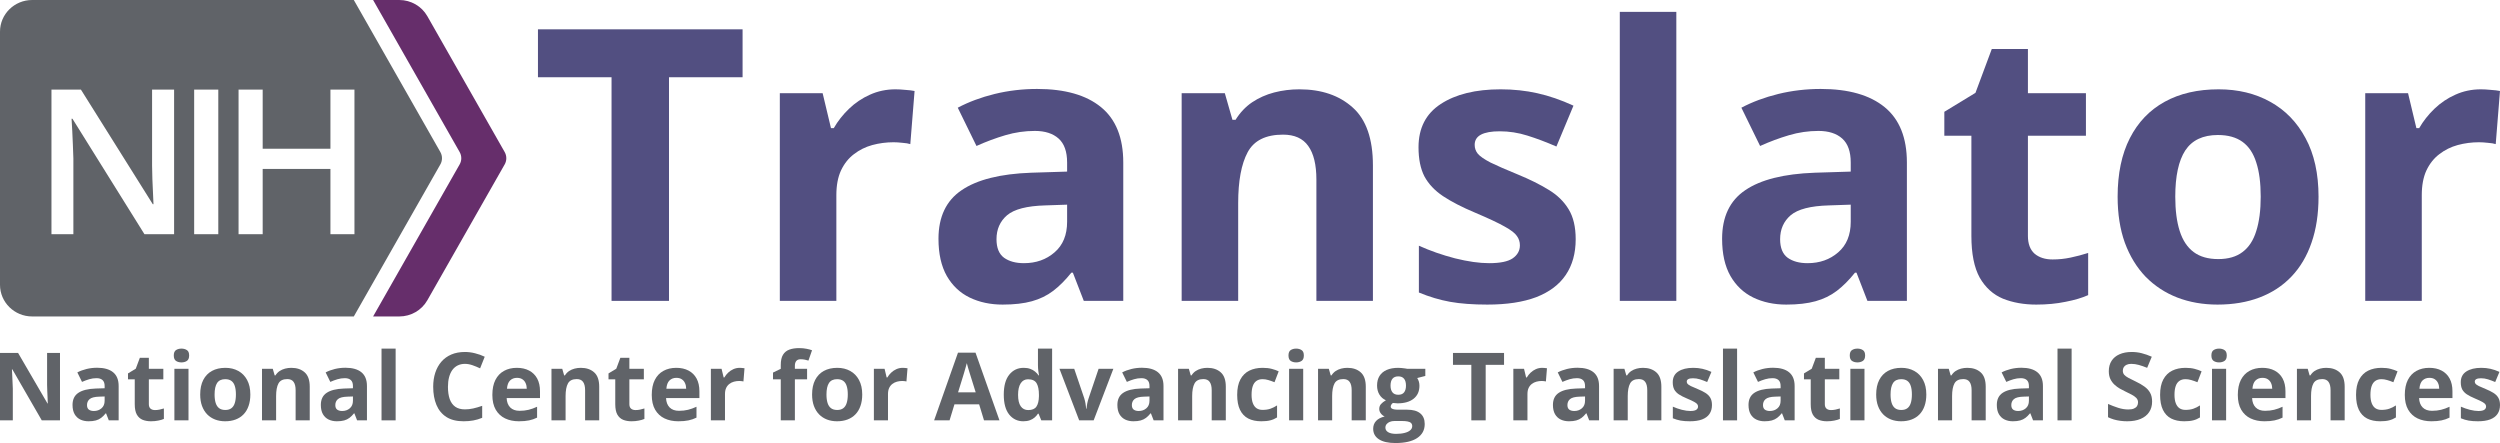 <svg width="316" height="56" viewBox="0 0 316 56" fill="none" xmlns="http://www.w3.org/2000/svg">
<path d="M63.791 19.218L54.016 2.046C53.297 0.782 51.941 0 50.469 0H47.16L58.099 19.218C58.376 19.704 58.376 20.296 58.099 20.782L47.16 40H50.469C51.941 40 53.297 39.218 54.016 37.954L63.791 20.782C64.067 20.296 64.067 19.704 63.791 19.218Z" fill="#662E6B"/>
<path fill-rule="evenodd" clip-rule="evenodd" d="M4.066 0H44.722L55.661 19.218C55.938 19.704 55.938 20.296 55.661 20.782L44.722 40H4.066C1.82 40 0 38.209 0 36V4C0 1.791 1.82 0 4.066 0ZM18.257 29.6H22.006V11.325H19.223V20.938C19.232 21.488 19.244 22.058 19.261 22.65C19.287 23.233 19.312 23.8 19.337 24.35C19.363 24.9 19.384 25.387 19.401 25.812H19.312L10.228 11.325H6.505V29.6H9.275V20.05C9.258 19.45 9.237 18.858 9.211 18.275C9.194 17.692 9.169 17.125 9.135 16.575C9.11 16.025 9.08 15.504 9.046 15.012H9.16L18.257 29.6ZM24.542 11.325V29.6H27.592V11.325H24.542ZM41.767 29.6H44.803V11.325H41.767V18.8H33.203V11.325H30.154V29.6H33.203V21.35H41.767V29.6Z" fill="#606368"/>
<path d="M84.561 38.031H77.299V9.764H67.998V3.707H93.862V9.764H84.561V38.031Z" fill="#524F81"/>
<path d="M113.189 11.29C113.548 11.29 113.962 11.313 114.431 11.36C114.915 11.392 115.305 11.439 115.602 11.501L115.063 18.216C114.829 18.137 114.493 18.083 114.056 18.051C113.634 18.004 113.267 17.981 112.955 17.981C112.033 17.981 111.135 18.098 110.261 18.333C109.402 18.568 108.629 18.951 107.941 19.483C107.254 20 106.708 20.689 106.301 21.549C105.911 22.395 105.716 23.436 105.716 24.672V38.031H98.57V11.783H103.982L105.036 16.197H105.388C105.903 15.305 106.544 14.491 107.309 13.755C108.09 13.004 108.972 12.409 109.956 11.971C110.956 11.517 112.033 11.29 113.189 11.29Z" fill="#524F81"/>
<path d="M131.087 11.243C134.601 11.243 137.296 12.01 139.17 13.544C141.044 15.078 141.981 17.41 141.981 20.54V38.031H136.991L135.609 34.462H135.421C134.672 35.401 133.906 36.168 133.126 36.763C132.345 37.357 131.447 37.796 130.431 38.077C129.416 38.359 128.182 38.5 126.73 38.5C125.184 38.5 123.794 38.203 122.56 37.608C121.342 37.013 120.381 36.105 119.678 34.885C118.976 33.648 118.624 32.083 118.624 30.189C118.624 27.403 119.6 25.353 121.553 24.038C123.505 22.708 126.433 21.972 130.338 21.831L134.883 21.69V20.54C134.883 19.163 134.523 18.153 133.805 17.511C133.087 16.87 132.087 16.549 130.806 16.549C129.541 16.549 128.3 16.729 127.081 17.089C125.863 17.449 124.645 17.903 123.427 18.451L121.061 13.614C122.451 12.879 124.005 12.3 125.723 11.877C127.456 11.454 129.244 11.243 131.087 11.243ZM134.883 25.869L132.118 25.963C129.807 26.026 128.198 26.441 127.292 27.207C126.402 27.974 125.957 28.984 125.957 30.236C125.957 31.332 126.277 32.114 126.917 32.584C127.558 33.038 128.393 33.265 129.424 33.265C130.955 33.265 132.243 32.811 133.29 31.903C134.352 30.995 134.883 29.704 134.883 28.029V25.869Z" fill="#524F81"/>
<path d="M164.237 11.29C167.032 11.29 169.282 12.057 170.984 13.591C172.686 15.109 173.537 17.551 173.537 20.916V38.031H166.392V22.7C166.392 20.822 166.049 19.405 165.361 18.451C164.69 17.496 163.628 17.018 162.175 17.018C159.989 17.018 158.497 17.762 157.701 19.249C156.904 20.736 156.506 22.88 156.506 25.681V38.031H149.361V11.783H154.819L155.78 15.14H156.178C156.74 14.232 157.435 13.497 158.263 12.933C159.106 12.37 160.036 11.955 161.051 11.689C162.082 11.423 163.144 11.29 164.237 11.29Z" fill="#524F81"/>
<path d="M199.167 30.236C199.167 32.02 198.745 33.531 197.902 34.767C197.074 35.988 195.832 36.919 194.177 37.561C192.521 38.187 190.46 38.5 187.992 38.5C186.165 38.5 184.595 38.383 183.283 38.148C181.987 37.913 180.675 37.522 179.347 36.974V31.058C180.769 31.699 182.291 32.232 183.916 32.654C185.556 33.061 186.992 33.265 188.226 33.265C189.616 33.265 190.608 33.061 191.202 32.654C191.811 32.232 192.115 31.684 192.115 31.011C192.115 30.573 191.99 30.181 191.74 29.837C191.506 29.477 190.991 29.078 190.194 28.64C189.398 28.186 188.148 27.599 186.446 26.879C184.806 26.19 183.455 25.494 182.393 24.789C181.346 24.085 180.566 23.256 180.05 22.301C179.55 21.33 179.301 20.102 179.301 18.615C179.301 16.189 180.238 14.366 182.112 13.145C184.002 11.908 186.524 11.29 189.679 11.29C191.303 11.29 192.849 11.454 194.317 11.783C195.801 12.112 197.324 12.636 198.886 13.356L196.73 18.521C195.434 17.957 194.208 17.496 193.052 17.136C191.912 16.776 190.749 16.596 189.562 16.596C188.515 16.596 187.726 16.737 187.195 17.018C186.664 17.3 186.399 17.73 186.399 18.31C186.399 18.732 186.532 19.108 186.797 19.436C187.078 19.765 187.609 20.133 188.39 20.54C189.187 20.931 190.35 21.44 191.881 22.066C193.365 22.676 194.653 23.318 195.746 23.991C196.84 24.648 197.683 25.47 198.277 26.456C198.87 27.427 199.167 28.686 199.167 30.236Z" fill="#524F81"/>
<path d="M211.888 38.031H204.742V1.5H211.888V38.031Z" fill="#524F81"/>
<path d="M230.137 11.243C233.652 11.243 236.346 12.01 238.22 13.544C240.094 15.078 241.031 17.41 241.031 20.54V38.031H236.041L234.659 34.462H234.471C233.722 35.401 232.957 36.168 232.176 36.763C231.395 37.357 230.497 37.796 229.482 38.077C228.466 38.359 227.233 38.5 225.78 38.5C224.234 38.5 222.844 38.203 221.61 37.608C220.392 37.013 219.431 36.105 218.728 34.885C218.026 33.648 217.674 32.083 217.674 30.189C217.674 27.403 218.65 25.353 220.603 24.038C222.555 22.708 225.483 21.972 229.388 21.831L233.933 21.69V20.54C233.933 19.163 233.573 18.153 232.855 17.511C232.137 16.87 231.137 16.549 229.856 16.549C228.591 16.549 227.35 16.729 226.131 17.089C224.913 17.449 223.695 17.903 222.477 18.451L220.111 13.614C221.501 12.879 223.055 12.3 224.773 11.877C226.506 11.454 228.295 11.243 230.137 11.243ZM233.933 25.869L231.168 25.963C228.857 26.026 227.248 26.441 226.342 27.207C225.452 27.974 225.007 28.984 225.007 30.236C225.007 31.332 225.327 32.114 225.967 32.584C226.608 33.038 227.443 33.265 228.474 33.265C230.005 33.265 231.293 32.811 232.34 31.903C233.402 30.995 233.933 29.704 233.933 28.029V25.869Z" fill="#524F81"/>
<path d="M259.445 32.795C260.226 32.795 260.983 32.717 261.717 32.56C262.467 32.404 263.209 32.208 263.943 31.973V37.303C263.178 37.647 262.225 37.929 261.085 38.148C259.96 38.383 258.726 38.5 257.383 38.5C255.821 38.5 254.416 38.25 253.166 37.749C251.933 37.232 250.956 36.348 250.238 35.096C249.535 33.828 249.184 32.067 249.184 29.814V17.159H245.763V14.131L249.699 11.736L251.761 6.195H256.329V11.783H263.662V17.159H256.329V29.814C256.329 30.815 256.61 31.566 257.172 32.067C257.75 32.553 258.508 32.795 259.445 32.795Z" fill="#524F81"/>
<path d="M293.063 24.86C293.063 27.051 292.766 28.992 292.173 30.682C291.595 32.373 290.744 33.805 289.619 34.978C288.51 36.137 287.167 37.013 285.59 37.608C284.028 38.203 282.263 38.5 280.295 38.5C278.452 38.5 276.758 38.203 275.211 37.608C273.681 37.013 272.345 36.137 271.205 34.978C270.081 33.805 269.206 32.373 268.581 30.682C267.972 28.992 267.668 27.051 267.668 24.86C267.668 21.949 268.183 19.483 269.214 17.465C270.245 15.445 271.713 13.912 273.618 12.863C275.524 11.814 277.796 11.29 280.436 11.29C282.888 11.29 285.059 11.814 286.948 12.863C288.854 13.912 290.345 15.445 291.423 17.465C292.516 19.483 293.063 21.949 293.063 24.86ZM274.954 24.86C274.954 26.581 275.141 28.029 275.516 29.203C275.891 30.377 276.476 31.261 277.273 31.856C278.069 32.451 279.108 32.748 280.389 32.748C281.654 32.748 282.677 32.451 283.458 31.856C284.254 31.261 284.832 30.377 285.191 29.203C285.566 28.029 285.754 26.581 285.754 24.86C285.754 23.122 285.566 21.683 285.191 20.54C284.832 19.382 284.254 18.513 283.458 17.934C282.661 17.355 281.623 17.065 280.342 17.065C278.452 17.065 277.078 17.715 276.219 19.014C275.375 20.313 274.954 22.262 274.954 24.86Z" fill="#524F81"/>
<path d="M313.585 11.29C313.944 11.29 314.358 11.313 314.827 11.36C315.311 11.392 315.701 11.439 315.998 11.501L315.459 18.216C315.225 18.137 314.889 18.083 314.452 18.051C314.03 18.004 313.663 17.981 313.351 17.981C312.429 17.981 311.531 18.098 310.657 18.333C309.798 18.568 309.025 18.951 308.337 19.483C307.65 20 307.104 20.689 306.697 21.549C306.307 22.395 306.112 23.436 306.112 24.672V38.031H298.966V11.783H304.378L305.432 16.197H305.784C306.299 15.305 306.94 14.491 307.705 13.755C308.486 13.004 309.368 12.409 310.352 11.971C311.352 11.517 312.429 11.29 313.585 11.29Z" fill="#524F81"/>
<path d="M7.583 53.133H5.28L1.561 46.687H1.508C1.524 46.955 1.538 47.225 1.549 47.497C1.561 47.769 1.573 48.041 1.585 48.313C1.596 48.581 1.608 48.851 1.62 49.123V53.133H0V44.612H2.286L5.999 50.994H6.04C6.032 50.73 6.022 50.467 6.011 50.207C5.999 49.947 5.987 49.686 5.976 49.426C5.968 49.166 5.96 48.905 5.952 48.645V44.612H7.583V53.133Z" fill="#606368"/>
<path d="M12.278 46.483C13.155 46.483 13.828 46.673 14.296 47.054C14.763 47.435 14.997 48.014 14.997 48.791V53.133H13.752L13.407 52.247H13.36C13.173 52.48 12.982 52.67 12.787 52.818C12.592 52.965 12.368 53.074 12.115 53.144C11.861 53.214 11.553 53.249 11.191 53.249C10.805 53.249 10.458 53.175 10.15 53.028C9.846 52.88 9.606 52.655 9.431 52.352C9.256 52.045 9.168 51.656 9.168 51.186C9.168 50.494 9.412 49.985 9.899 49.659C10.386 49.329 11.117 49.146 12.091 49.111L13.226 49.076V48.791C13.226 48.449 13.136 48.198 12.957 48.039C12.777 47.88 12.528 47.8 12.208 47.8C11.893 47.8 11.583 47.845 11.279 47.934C10.975 48.023 10.671 48.136 10.367 48.272L9.776 47.071C10.123 46.889 10.511 46.745 10.94 46.64C11.372 46.535 11.819 46.483 12.278 46.483ZM13.226 50.114L12.536 50.137C11.959 50.153 11.557 50.255 11.331 50.446C11.109 50.636 10.998 50.887 10.998 51.198C10.998 51.47 11.078 51.664 11.238 51.781C11.398 51.893 11.606 51.95 11.863 51.95C12.245 51.95 12.567 51.837 12.828 51.611C13.093 51.386 13.226 51.066 13.226 50.65V50.114Z" fill="#606368"/>
<path d="M19.593 51.833C19.788 51.833 19.977 51.813 20.16 51.775C20.347 51.736 20.532 51.687 20.715 51.629V52.952C20.524 53.037 20.287 53.107 20.002 53.162C19.721 53.22 19.414 53.249 19.078 53.249C18.689 53.249 18.338 53.187 18.026 53.063C17.718 52.934 17.474 52.715 17.295 52.404C17.12 52.089 17.032 51.652 17.032 51.093V47.951H16.178V47.2L17.161 46.605L17.675 45.23H18.815V46.617H20.645V47.951H18.815V51.093C18.815 51.341 18.885 51.528 19.026 51.652C19.17 51.773 19.359 51.833 19.593 51.833Z" fill="#606368"/>
<path d="M23.826 46.617V53.133H22.043V46.617H23.826ZM22.937 44.064C23.202 44.064 23.43 44.126 23.621 44.251C23.812 44.371 23.908 44.598 23.908 44.932C23.908 45.263 23.812 45.492 23.621 45.62C23.43 45.745 23.202 45.807 22.937 45.807C22.668 45.807 22.438 45.745 22.247 45.62C22.06 45.492 21.967 45.263 21.967 44.932C21.967 44.598 22.06 44.371 22.247 44.251C22.438 44.126 22.668 44.064 22.937 44.064Z" fill="#606368"/>
<path d="M31.643 49.863C31.643 50.407 31.569 50.889 31.421 51.308C31.277 51.728 31.064 52.084 30.784 52.375C30.507 52.663 30.172 52.88 29.778 53.028C29.388 53.175 28.948 53.249 28.457 53.249C27.997 53.249 27.574 53.175 27.188 53.028C26.806 52.88 26.473 52.663 26.188 52.375C25.907 52.084 25.689 51.728 25.533 51.308C25.381 50.889 25.305 50.407 25.305 49.863C25.305 49.14 25.434 48.528 25.691 48.027C25.948 47.526 26.315 47.145 26.79 46.885C27.266 46.625 27.833 46.494 28.492 46.494C29.104 46.494 29.646 46.625 30.117 46.885C30.593 47.145 30.965 47.526 31.234 48.027C31.507 48.528 31.643 49.14 31.643 49.863ZM27.124 49.863C27.124 50.29 27.17 50.65 27.264 50.941C27.358 51.233 27.504 51.452 27.703 51.6C27.901 51.747 28.16 51.821 28.48 51.821C28.796 51.821 29.051 51.747 29.246 51.6C29.445 51.452 29.589 51.233 29.679 50.941C29.772 50.65 29.819 50.29 29.819 49.863C29.819 49.432 29.772 49.074 29.679 48.791C29.589 48.503 29.445 48.288 29.246 48.144C29.047 48 28.788 47.928 28.468 47.928C27.997 47.928 27.654 48.089 27.439 48.412C27.229 48.734 27.124 49.218 27.124 49.863Z" fill="#606368"/>
<path d="M36.829 46.494C37.527 46.494 38.089 46.685 38.513 47.066C38.938 47.442 39.151 48.049 39.151 48.884V53.133H37.367V49.327C37.367 48.861 37.282 48.509 37.11 48.272C36.943 48.035 36.677 47.916 36.315 47.916C35.769 47.916 35.397 48.101 35.198 48.47C34.999 48.839 34.9 49.371 34.9 50.067V53.133H33.117V46.617H34.479L34.719 47.45H34.818C34.958 47.225 35.132 47.042 35.339 46.902C35.549 46.763 35.781 46.66 36.034 46.593C36.291 46.527 36.557 46.494 36.829 46.494Z" fill="#606368"/>
<path d="M43.664 46.483C44.541 46.483 45.214 46.673 45.682 47.054C46.149 47.435 46.383 48.014 46.383 48.791V53.133H45.138L44.793 52.247H44.746C44.559 52.48 44.368 52.67 44.173 52.818C43.978 52.965 43.754 53.074 43.501 53.144C43.247 53.214 42.939 53.249 42.577 53.249C42.191 53.249 41.844 53.175 41.536 53.028C41.232 52.88 40.992 52.655 40.817 52.352C40.642 52.045 40.554 51.656 40.554 51.186C40.554 50.494 40.797 49.985 41.285 49.659C41.772 49.329 42.503 49.146 43.477 49.111L44.612 49.076V48.791C44.612 48.449 44.522 48.198 44.343 48.039C44.163 47.88 43.914 47.8 43.594 47.8C43.279 47.8 42.969 47.845 42.665 47.934C42.361 48.023 42.056 48.136 41.752 48.272L41.162 47.071C41.509 46.889 41.897 46.745 42.325 46.64C42.758 46.535 43.205 46.483 43.664 46.483ZM44.612 50.114L43.922 50.137C43.345 50.153 42.943 50.255 42.717 50.446C42.495 50.636 42.384 50.887 42.384 51.198C42.384 51.47 42.464 51.664 42.624 51.781C42.783 51.893 42.992 51.95 43.249 51.95C43.631 51.95 43.953 51.837 44.214 51.611C44.479 51.386 44.612 51.066 44.612 50.65V50.114Z" fill="#606368"/>
<path d="M50.008 53.133H48.225V44.064H50.008V53.133Z" fill="#606368"/>
<path d="M58.767 45.993C58.42 45.993 58.112 46.061 57.843 46.197C57.578 46.329 57.354 46.522 57.171 46.774C56.991 47.027 56.855 47.332 56.761 47.689C56.668 48.047 56.621 48.449 56.621 48.896C56.621 49.498 56.695 50.013 56.843 50.44C56.995 50.864 57.229 51.188 57.545 51.413C57.861 51.635 58.268 51.745 58.767 51.745C59.114 51.745 59.461 51.707 59.808 51.629C60.158 51.551 60.538 51.441 60.948 51.297V52.812C60.57 52.968 60.197 53.078 59.831 53.144C59.465 53.214 59.053 53.249 58.597 53.249C57.716 53.249 56.991 53.069 56.422 52.707C55.857 52.342 55.438 51.833 55.165 51.18C54.892 50.524 54.756 49.758 54.756 48.884C54.756 48.239 54.844 47.648 55.019 47.112C55.194 46.576 55.452 46.112 55.791 45.719C56.13 45.327 56.549 45.024 57.048 44.81C57.547 44.596 58.12 44.49 58.767 44.49C59.192 44.49 59.617 44.544 60.041 44.653C60.47 44.758 60.88 44.903 61.269 45.09L60.685 46.559C60.365 46.407 60.044 46.275 59.72 46.162C59.396 46.05 59.079 45.993 58.767 45.993Z" fill="#606368"/>
<path d="M65.327 46.494C65.931 46.494 66.452 46.611 66.888 46.844C67.325 47.073 67.662 47.407 67.9 47.846C68.138 48.286 68.256 48.822 68.256 49.455V50.318H64.041C64.06 50.819 64.21 51.213 64.491 51.501C64.775 51.784 65.169 51.926 65.672 51.926C66.089 51.926 66.471 51.883 66.818 51.798C67.165 51.712 67.522 51.584 67.888 51.413V52.789C67.564 52.948 67.225 53.065 66.871 53.138C66.52 53.212 66.093 53.249 65.59 53.249C64.935 53.249 64.355 53.129 63.848 52.888C63.345 52.647 62.949 52.28 62.661 51.786C62.376 51.293 62.234 50.671 62.234 49.921C62.234 49.16 62.363 48.526 62.62 48.021C62.881 47.512 63.244 47.132 63.708 46.879C64.171 46.623 64.711 46.494 65.327 46.494ZM65.339 47.759C64.992 47.759 64.703 47.87 64.473 48.091C64.247 48.313 64.117 48.66 64.082 49.135H66.584C66.58 48.87 66.531 48.635 66.438 48.429C66.348 48.223 66.212 48.06 66.029 47.94C65.849 47.819 65.619 47.759 65.339 47.759Z" fill="#606368"/>
<path d="M73.419 46.494C74.117 46.494 74.678 46.685 75.103 47.066C75.528 47.442 75.74 48.049 75.74 48.884V53.133H73.957V49.327C73.957 48.861 73.871 48.509 73.7 48.272C73.532 48.035 73.267 47.916 72.905 47.916C72.359 47.916 71.987 48.101 71.788 48.47C71.589 48.839 71.49 49.371 71.49 50.067V53.133H69.706V46.617H71.069L71.308 47.45H71.408C71.548 47.225 71.722 47.042 71.928 46.902C72.139 46.763 72.371 46.66 72.624 46.593C72.881 46.527 73.146 46.494 73.419 46.494Z" fill="#606368"/>
<path d="M80.33 51.833C80.525 51.833 80.714 51.813 80.897 51.775C81.084 51.736 81.27 51.687 81.453 51.629V52.952C81.262 53.037 81.024 53.107 80.739 53.162C80.459 53.22 80.151 53.249 79.816 53.249C79.426 53.249 79.075 53.187 78.763 53.063C78.455 52.934 78.212 52.715 78.032 52.404C77.857 52.089 77.769 51.652 77.769 51.093V47.951H76.916V47.2L77.898 46.605L78.412 45.23H79.552V46.617H81.383V47.951H79.552V51.093C79.552 51.341 79.623 51.528 79.763 51.652C79.907 51.773 80.096 51.833 80.33 51.833Z" fill="#606368"/>
<path d="M85.475 46.494C86.08 46.494 86.6 46.611 87.037 46.844C87.473 47.073 87.81 47.407 88.048 47.846C88.286 48.286 88.405 48.822 88.405 49.455V50.318H84.189C84.209 50.819 84.359 51.213 84.639 51.501C84.924 51.784 85.317 51.926 85.82 51.926C86.237 51.926 86.619 51.883 86.966 51.798C87.313 51.712 87.67 51.584 88.036 51.413V52.789C87.713 52.948 87.374 53.065 87.019 53.138C86.668 53.212 86.241 53.249 85.739 53.249C85.084 53.249 84.503 53.129 83.996 52.888C83.493 52.647 83.098 52.28 82.809 51.786C82.525 51.293 82.382 50.671 82.382 49.921C82.382 49.16 82.511 48.526 82.768 48.021C83.029 47.512 83.392 47.132 83.856 46.879C84.32 46.623 84.859 46.494 85.475 46.494ZM85.487 47.759C85.14 47.759 84.852 47.87 84.622 48.091C84.396 48.313 84.265 48.66 84.23 49.135H86.733C86.729 48.87 86.68 48.635 86.586 48.429C86.497 48.223 86.36 48.06 86.177 47.94C85.998 47.819 85.768 47.759 85.487 47.759Z" fill="#606368"/>
<path d="M93.503 46.494C93.593 46.494 93.696 46.5 93.813 46.512C93.934 46.52 94.031 46.531 94.105 46.547L93.971 48.214C93.912 48.194 93.829 48.181 93.719 48.173C93.614 48.161 93.523 48.155 93.445 48.155C93.215 48.155 92.991 48.185 92.772 48.243C92.558 48.301 92.365 48.396 92.194 48.528C92.022 48.657 91.885 48.828 91.784 49.041C91.687 49.251 91.638 49.51 91.638 49.816V53.133H89.855V46.617H91.205L91.469 47.712H91.556C91.685 47.491 91.845 47.289 92.036 47.106C92.231 46.92 92.451 46.772 92.696 46.663C92.946 46.551 93.215 46.494 93.503 46.494Z" fill="#606368"/>
<path d="M102.016 47.951H100.473V53.133H98.689V47.951H97.707V47.095L98.689 46.617V46.139C98.689 45.583 98.783 45.152 98.97 44.845C99.161 44.534 99.428 44.317 99.771 44.192C100.118 44.064 100.527 44 100.999 44C101.346 44 101.661 44.029 101.946 44.087C102.231 44.142 102.463 44.204 102.642 44.274L102.186 45.579C102.049 45.537 101.901 45.498 101.741 45.463C101.582 45.428 101.398 45.41 101.192 45.41C100.942 45.41 100.759 45.486 100.642 45.638C100.529 45.785 100.473 45.976 100.473 46.209V46.617H102.016V47.951Z" fill="#606368"/>
<path d="M108.986 49.863C108.986 50.407 108.912 50.889 108.763 51.308C108.619 51.728 108.407 52.084 108.126 52.375C107.849 52.663 107.514 52.88 107.121 53.028C106.731 53.175 106.29 53.249 105.799 53.249C105.339 53.249 104.916 53.175 104.53 53.028C104.148 52.88 103.815 52.663 103.531 52.375C103.25 52.084 103.032 51.728 102.876 51.308C102.724 50.889 102.648 50.407 102.648 49.863C102.648 49.14 102.776 48.528 103.034 48.027C103.291 47.526 103.657 47.145 104.133 46.885C104.608 46.625 105.175 46.494 105.834 46.494C106.446 46.494 106.988 46.625 107.46 46.885C107.935 47.145 108.307 47.526 108.576 48.027C108.849 48.528 108.986 49.14 108.986 49.863ZM104.466 49.863C104.466 50.29 104.513 50.65 104.606 50.941C104.7 51.233 104.846 51.452 105.045 51.6C105.244 51.747 105.503 51.821 105.823 51.821C106.138 51.821 106.394 51.747 106.588 51.6C106.787 51.452 106.931 51.233 107.021 50.941C107.115 50.65 107.161 50.29 107.161 49.863C107.161 49.432 107.115 49.074 107.021 48.791C106.931 48.503 106.787 48.288 106.588 48.144C106.39 48 106.13 47.928 105.811 47.928C105.339 47.928 104.996 48.089 104.782 48.412C104.571 48.734 104.466 49.218 104.466 49.863Z" fill="#606368"/>
<path d="M114.108 46.494C114.197 46.494 114.3 46.5 114.417 46.512C114.538 46.52 114.636 46.531 114.71 46.547L114.575 48.214C114.517 48.194 114.433 48.181 114.324 48.173C114.219 48.161 114.127 48.155 114.049 48.155C113.819 48.155 113.595 48.185 113.377 48.243C113.162 48.301 112.969 48.396 112.798 48.528C112.626 48.657 112.49 48.828 112.389 49.041C112.291 49.251 112.242 49.51 112.242 49.816V53.133H110.459V46.617H111.81L112.073 47.712H112.161C112.289 47.491 112.449 47.289 112.64 47.106C112.835 46.92 113.055 46.772 113.301 46.663C113.55 46.551 113.819 46.494 114.108 46.494Z" fill="#606368"/>
<path d="M124.38 53.133L123.761 51.104H120.644L120.025 53.133H118.072L121.089 44.577H123.305L126.333 53.133H124.38ZM123.328 49.589L122.708 47.608C122.669 47.475 122.617 47.306 122.55 47.1C122.488 46.891 122.424 46.679 122.357 46.465C122.295 46.248 122.244 46.059 122.205 45.9C122.166 46.059 122.112 46.257 122.042 46.494C121.975 46.727 121.911 46.949 121.849 47.159C121.786 47.369 121.742 47.518 121.714 47.608L121.1 49.589H123.328Z" fill="#606368"/>
<path d="M129.344 53.249C128.616 53.249 128.021 52.965 127.561 52.398C127.105 51.827 126.877 50.99 126.877 49.886C126.877 48.771 127.109 47.928 127.573 47.357C128.037 46.782 128.643 46.494 129.391 46.494C129.703 46.494 129.978 46.537 130.216 46.623C130.453 46.708 130.658 46.823 130.83 46.967C131.005 47.11 131.153 47.272 131.274 47.45H131.332C131.309 47.326 131.28 47.143 131.245 46.902C131.214 46.658 131.198 46.407 131.198 46.151V44.064H132.987V53.133H131.619L131.274 52.288H131.198C131.085 52.466 130.943 52.629 130.771 52.777C130.604 52.921 130.403 53.035 130.169 53.121C129.935 53.206 129.66 53.249 129.344 53.249ZM129.97 51.833C130.457 51.833 130.8 51.689 130.999 51.402C131.202 51.11 131.309 50.673 131.321 50.09V49.898C131.321 49.265 131.223 48.781 131.028 48.447C130.833 48.109 130.471 47.94 129.941 47.94C129.547 47.94 129.239 48.109 129.017 48.447C128.795 48.785 128.684 49.273 128.684 49.91C128.684 50.547 128.795 51.027 129.017 51.349C129.243 51.672 129.561 51.833 129.97 51.833Z" fill="#606368"/>
<path d="M136.408 53.133L133.917 46.617H135.782L137.045 50.329C137.115 50.547 137.17 50.776 137.209 51.017C137.251 51.258 137.281 51.474 137.296 51.664H137.343C137.355 51.458 137.382 51.239 137.425 51.005C137.472 50.772 137.532 50.547 137.606 50.329L138.863 46.617H140.728L138.238 53.133H136.408Z" fill="#606368"/>
<path d="M144.348 46.483C145.225 46.483 145.897 46.673 146.365 47.054C146.832 47.435 147.066 48.014 147.066 48.791V53.133H145.821L145.476 52.247H145.429C145.242 52.48 145.051 52.67 144.856 52.818C144.661 52.965 144.437 53.074 144.184 53.144C143.93 53.214 143.623 53.249 143.26 53.249C142.874 53.249 142.527 53.175 142.219 53.028C141.915 52.88 141.676 52.655 141.5 52.352C141.325 52.045 141.237 51.656 141.237 51.186C141.237 50.494 141.481 49.985 141.968 49.659C142.455 49.329 143.186 49.146 144.16 49.111L145.295 49.076V48.791C145.295 48.449 145.205 48.198 145.026 48.039C144.846 47.88 144.597 47.8 144.277 47.8C143.962 47.8 143.652 47.845 143.348 47.934C143.044 48.023 142.74 48.136 142.436 48.272L141.845 47.071C142.192 46.889 142.58 46.745 143.009 46.64C143.441 46.535 143.888 46.483 144.348 46.483ZM145.295 50.114L144.605 50.137C144.028 50.153 143.626 50.255 143.4 50.446C143.178 50.636 143.067 50.887 143.067 51.198C143.067 51.47 143.147 51.664 143.307 51.781C143.467 51.893 143.675 51.95 143.932 51.95C144.314 51.95 144.636 51.837 144.897 51.611C145.162 51.386 145.295 51.066 145.295 50.65V50.114Z" fill="#606368"/>
<path d="M152.621 46.494C153.319 46.494 153.88 46.685 154.305 47.066C154.73 47.442 154.942 48.049 154.942 48.884V53.133H153.159V49.327C153.159 48.861 153.073 48.509 152.902 48.272C152.734 48.035 152.469 47.916 152.106 47.916C151.561 47.916 151.188 48.101 150.99 48.47C150.791 48.839 150.691 49.371 150.691 50.067V53.133H148.908V46.617H150.27L150.51 47.45H150.61C150.75 47.225 150.923 47.042 151.13 46.902C151.34 46.763 151.572 46.66 151.826 46.593C152.083 46.527 152.348 46.494 152.621 46.494Z" fill="#606368"/>
<path d="M159.432 53.249C158.785 53.249 158.234 53.133 157.778 52.9C157.322 52.663 156.975 52.297 156.737 51.804C156.499 51.31 156.38 50.679 156.38 49.91C156.38 49.113 156.515 48.464 156.784 47.963C157.057 47.458 157.433 47.087 157.912 46.85C158.396 46.613 158.955 46.494 159.59 46.494C160.043 46.494 160.432 46.539 160.76 46.629C161.091 46.714 161.38 46.817 161.625 46.937L161.099 48.313C160.818 48.2 160.557 48.109 160.315 48.039C160.074 47.965 159.832 47.928 159.59 47.928C159.279 47.928 159.019 48.002 158.813 48.15C158.606 48.293 158.452 48.511 158.351 48.802C158.249 49.094 158.199 49.459 158.199 49.898C158.199 50.329 158.253 50.687 158.363 50.97C158.472 51.254 158.63 51.466 158.836 51.606C159.043 51.742 159.294 51.81 159.59 51.81C159.961 51.81 160.29 51.761 160.578 51.664C160.867 51.563 161.148 51.423 161.42 51.244V52.765C161.148 52.936 160.861 53.059 160.561 53.133C160.265 53.21 159.889 53.249 159.432 53.249Z" fill="#606368"/>
<path d="M164.724 46.617V53.133H162.941V46.617H164.724ZM163.835 44.064C164.1 44.064 164.328 44.126 164.519 44.251C164.71 44.371 164.806 44.598 164.806 44.932C164.806 45.263 164.71 45.492 164.519 45.62C164.328 45.745 164.1 45.807 163.835 45.807C163.566 45.807 163.336 45.745 163.145 45.62C162.958 45.492 162.865 45.263 162.865 44.932C162.865 44.598 162.958 44.371 163.145 44.251C163.336 44.126 163.566 44.064 163.835 44.064Z" fill="#606368"/>
<path d="M170.314 46.494C171.011 46.494 171.573 46.685 171.997 47.066C172.422 47.442 172.635 48.049 172.635 48.884V53.133H170.851V49.327C170.851 48.861 170.766 48.509 170.594 48.272C170.427 48.035 170.161 47.916 169.799 47.916C169.253 47.916 168.881 48.101 168.682 48.47C168.483 48.839 168.384 49.371 168.384 50.067V53.133H166.601V46.617H167.963L168.203 47.45H168.302C168.443 47.225 168.616 47.042 168.823 46.902C169.033 46.763 169.265 46.66 169.518 46.593C169.776 46.527 170.041 46.494 170.314 46.494Z" fill="#606368"/>
<path d="M176.383 56C175.47 56 174.773 55.841 174.289 55.522C173.81 55.207 173.57 54.764 173.57 54.193C173.57 53.801 173.693 53.473 173.939 53.208C174.184 52.944 174.545 52.756 175.02 52.643C174.837 52.565 174.677 52.439 174.541 52.264C174.404 52.086 174.336 51.897 174.336 51.699C174.336 51.45 174.408 51.244 174.552 51.081C174.697 50.914 174.905 50.751 175.178 50.592C174.835 50.444 174.562 50.207 174.36 49.88C174.161 49.554 174.061 49.169 174.061 48.727C174.061 48.252 174.165 47.85 174.371 47.52C174.582 47.186 174.886 46.931 175.283 46.757C175.685 46.582 176.172 46.494 176.745 46.494C176.866 46.494 177.006 46.502 177.166 46.518C177.326 46.533 177.472 46.551 177.605 46.57C177.741 46.59 177.833 46.605 177.879 46.617H180.16V47.52L179.136 47.782C179.23 47.926 179.3 48.08 179.347 48.243C179.394 48.406 179.417 48.579 179.417 48.761C179.417 49.461 179.172 50.007 178.68 50.399C178.193 50.788 177.515 50.982 176.646 50.982C176.439 50.97 176.244 50.955 176.061 50.935C175.971 51.005 175.903 51.079 175.856 51.157C175.81 51.235 175.786 51.316 175.786 51.402C175.786 51.487 175.821 51.559 175.891 51.617C175.965 51.672 176.075 51.714 176.219 51.745C176.367 51.773 176.55 51.786 176.768 51.786H177.879C178.597 51.786 179.142 51.94 179.516 52.247C179.895 52.554 180.084 53.004 180.084 53.599C180.084 54.36 179.764 54.951 179.125 55.371C178.489 55.79 177.575 56 176.383 56ZM176.459 54.84C176.883 54.84 177.248 54.799 177.552 54.718C177.86 54.64 178.096 54.527 178.259 54.38C178.423 54.236 178.505 54.063 178.505 53.861C178.505 53.698 178.456 53.568 178.359 53.471C178.265 53.377 178.121 53.311 177.926 53.273C177.735 53.234 177.49 53.214 177.189 53.214H176.266C176.047 53.214 175.85 53.249 175.675 53.319C175.504 53.389 175.367 53.486 175.266 53.611C175.164 53.739 175.114 53.886 175.114 54.053C175.114 54.298 175.231 54.49 175.465 54.63C175.702 54.77 176.034 54.84 176.459 54.84ZM176.745 49.898C177.08 49.898 177.326 49.795 177.482 49.589C177.638 49.383 177.716 49.103 177.716 48.75C177.716 48.358 177.634 48.064 177.47 47.87C177.31 47.672 177.069 47.573 176.745 47.573C176.418 47.573 176.172 47.672 176.008 47.87C175.845 48.064 175.763 48.358 175.763 48.75C175.763 49.103 175.843 49.383 176.003 49.589C176.166 49.795 176.414 49.898 176.745 49.898Z" fill="#606368"/>
<path d="M187.79 53.133H185.977V46.116H183.656V44.612H190.111V46.116H187.79V53.133Z" fill="#606368"/>
<path d="M194.935 46.494C195.024 46.494 195.128 46.5 195.245 46.512C195.365 46.52 195.463 46.531 195.537 46.547L195.402 48.214C195.344 48.194 195.26 48.181 195.151 48.173C195.046 48.161 194.954 48.155 194.876 48.155C194.646 48.155 194.422 48.185 194.204 48.243C193.989 48.301 193.796 48.396 193.625 48.528C193.453 48.657 193.317 48.828 193.216 49.041C193.118 49.251 193.07 49.51 193.07 49.816V53.133H191.286V46.617H192.637L192.9 47.712H192.988C193.116 47.491 193.276 47.289 193.467 47.106C193.662 46.92 193.882 46.772 194.128 46.663C194.377 46.551 194.646 46.494 194.935 46.494Z" fill="#606368"/>
<path d="M199.402 46.483C200.279 46.483 200.951 46.673 201.419 47.054C201.887 47.435 202.12 48.014 202.12 48.791V53.133H200.875L200.53 52.247H200.483C200.296 52.48 200.105 52.67 199.91 52.818C199.715 52.965 199.491 53.074 199.238 53.144C198.985 53.214 198.677 53.249 198.314 53.249C197.928 53.249 197.581 53.175 197.273 53.028C196.969 52.88 196.73 52.655 196.554 52.352C196.379 52.045 196.291 51.656 196.291 51.186C196.291 50.494 196.535 49.985 197.022 49.659C197.509 49.329 198.24 49.146 199.215 49.111L200.349 49.076V48.791C200.349 48.449 200.259 48.198 200.08 48.039C199.901 47.88 199.651 47.8 199.332 47.8C199.016 47.8 198.706 47.845 198.402 47.934C198.098 48.023 197.794 48.136 197.49 48.272L196.899 47.071C197.246 46.889 197.634 46.745 198.063 46.64C198.495 46.535 198.942 46.483 199.402 46.483ZM200.349 50.114L199.659 50.137C199.082 50.153 198.681 50.255 198.454 50.446C198.232 50.636 198.121 50.887 198.121 51.198C198.121 51.47 198.201 51.664 198.361 51.781C198.521 51.893 198.729 51.95 198.987 51.95C199.369 51.95 199.69 51.837 199.951 51.611C200.216 51.386 200.349 51.066 200.349 50.65V50.114Z" fill="#606368"/>
<path d="M207.675 46.494C208.373 46.494 208.934 46.685 209.359 47.066C209.784 47.442 209.996 48.049 209.996 48.884V53.133H208.213V49.327C208.213 48.861 208.127 48.509 207.956 48.272C207.788 48.035 207.523 47.916 207.16 47.916C206.615 47.916 206.243 48.101 206.044 48.47C205.845 48.839 205.746 49.371 205.746 50.067V53.133H203.962V46.617H205.325L205.564 47.45H205.664C205.804 47.225 205.977 47.042 206.184 46.902C206.395 46.763 206.626 46.66 206.88 46.593C207.137 46.527 207.402 46.494 207.675 46.494Z" fill="#606368"/>
<path d="M216.393 51.198C216.393 51.641 216.287 52.016 216.077 52.322C215.87 52.626 215.561 52.857 215.147 53.016C214.734 53.171 214.22 53.249 213.604 53.249C213.148 53.249 212.756 53.22 212.429 53.162C212.105 53.103 211.778 53.006 211.446 52.87V51.402C211.801 51.561 212.181 51.693 212.586 51.798C212.996 51.899 213.354 51.95 213.662 51.95C214.009 51.95 214.257 51.899 214.405 51.798C214.557 51.693 214.633 51.557 214.633 51.39C214.633 51.281 214.602 51.184 214.539 51.099C214.481 51.009 214.352 50.91 214.153 50.801C213.955 50.689 213.643 50.543 213.218 50.364C212.809 50.193 212.471 50.02 212.206 49.846C211.945 49.671 211.75 49.465 211.622 49.228C211.497 48.987 211.435 48.682 211.435 48.313C211.435 47.711 211.668 47.258 212.136 46.955C212.608 46.648 213.237 46.494 214.025 46.494C214.43 46.494 214.816 46.535 215.182 46.617C215.553 46.698 215.933 46.829 216.323 47.007L215.785 48.289C215.461 48.15 215.155 48.035 214.867 47.946C214.582 47.856 214.292 47.812 213.995 47.812C213.734 47.812 213.537 47.846 213.405 47.916C213.272 47.986 213.206 48.093 213.206 48.237C213.206 48.342 213.239 48.435 213.306 48.517C213.376 48.598 213.508 48.69 213.703 48.791C213.902 48.888 214.192 49.014 214.574 49.169C214.945 49.321 215.266 49.48 215.539 49.647C215.812 49.811 216.022 50.015 216.171 50.259C216.319 50.5 216.393 50.813 216.393 51.198Z" fill="#606368"/>
<path d="M219.568 53.133H217.784V44.064H219.568V53.133Z" fill="#606368"/>
<path d="M224.122 46.483C224.999 46.483 225.672 46.673 226.139 47.054C226.607 47.435 226.841 48.014 226.841 48.791V53.133H225.596L225.251 52.247H225.204C225.017 52.48 224.826 52.67 224.631 52.818C224.436 52.965 224.212 53.074 223.959 53.144C223.705 53.214 223.397 53.249 223.035 53.249C222.649 53.249 222.302 53.175 221.994 53.028C221.69 52.88 221.45 52.655 221.275 52.352C221.099 52.045 221.012 51.656 221.012 51.186C221.012 50.494 221.255 49.985 221.743 49.659C222.23 49.329 222.961 49.146 223.935 49.111L225.069 49.076V48.791C225.069 48.449 224.98 48.198 224.801 48.039C224.621 47.88 224.372 47.8 224.052 47.8C223.736 47.8 223.426 47.845 223.122 47.934C222.818 48.023 222.514 48.136 222.21 48.272L221.62 47.071C221.967 46.889 222.355 46.745 222.783 46.64C223.216 46.535 223.662 46.483 224.122 46.483ZM225.069 50.114L224.38 50.137C223.803 50.153 223.401 50.255 223.175 50.446C222.953 50.636 222.842 50.887 222.842 51.198C222.842 51.47 222.922 51.664 223.082 51.781C223.241 51.893 223.45 51.95 223.707 51.95C224.089 51.95 224.411 51.837 224.672 51.611C224.937 51.386 225.069 51.066 225.069 50.65V50.114Z" fill="#606368"/>
<path d="M231.437 51.833C231.632 51.833 231.821 51.813 232.004 51.775C232.191 51.736 232.376 51.687 232.559 51.629V52.952C232.368 53.037 232.131 53.107 231.846 53.162C231.565 53.22 231.257 53.249 230.922 53.249C230.532 53.249 230.182 53.187 229.87 53.063C229.562 52.934 229.318 52.715 229.139 52.404C228.963 52.089 228.876 51.652 228.876 51.093V47.951H228.022V47.2L229.004 46.605L229.519 45.23H230.659V46.617H232.489V47.951H230.659V51.093C230.659 51.341 230.729 51.528 230.87 51.652C231.014 51.773 231.203 51.833 231.437 51.833Z" fill="#606368"/>
<path d="M235.67 46.617V53.133H233.887V46.617H235.67ZM234.781 44.064C235.046 44.064 235.274 44.126 235.465 44.251C235.656 44.371 235.752 44.598 235.752 44.932C235.752 45.263 235.656 45.492 235.465 45.62C235.274 45.745 235.046 45.807 234.781 45.807C234.512 45.807 234.282 45.745 234.091 45.62C233.904 45.492 233.811 45.263 233.811 44.932C233.811 44.598 233.904 44.371 234.091 44.251C234.282 44.126 234.512 44.064 234.781 44.064Z" fill="#606368"/>
<path d="M243.487 49.863C243.487 50.407 243.413 50.889 243.265 51.308C243.121 51.728 242.908 52.084 242.628 52.375C242.351 52.663 242.016 52.88 241.622 53.028C241.232 53.175 240.792 53.249 240.301 53.249C239.841 53.249 239.418 53.175 239.032 53.028C238.65 52.88 238.317 52.663 238.032 52.375C237.751 52.084 237.533 51.728 237.377 51.308C237.225 50.889 237.149 50.407 237.149 49.863C237.149 49.14 237.278 48.528 237.535 48.027C237.792 47.526 238.159 47.145 238.634 46.885C239.11 46.625 239.677 46.494 240.336 46.494C240.948 46.494 241.489 46.625 241.961 46.885C242.437 47.145 242.809 47.526 243.078 48.027C243.351 48.528 243.487 49.14 243.487 49.863ZM238.967 49.863C238.967 50.29 239.014 50.65 239.108 50.941C239.201 51.233 239.348 51.452 239.546 51.6C239.745 51.747 240.004 51.821 240.324 51.821C240.64 51.821 240.895 51.747 241.09 51.6C241.289 51.452 241.433 51.233 241.523 50.941C241.616 50.65 241.663 50.29 241.663 49.863C241.663 49.432 241.616 49.074 241.523 48.791C241.433 48.503 241.289 48.288 241.09 48.144C240.891 48 240.632 47.928 240.312 47.928C239.841 47.928 239.498 48.089 239.283 48.412C239.073 48.734 238.967 49.218 238.967 49.863Z" fill="#606368"/>
<path d="M248.673 46.494C249.371 46.494 249.932 46.685 250.357 47.066C250.782 47.442 250.994 48.049 250.994 48.884V53.133H249.211V49.327C249.211 48.861 249.125 48.509 248.954 48.272C248.786 48.035 248.521 47.916 248.159 47.916C247.613 47.916 247.241 48.101 247.042 48.47C246.843 48.839 246.744 49.371 246.744 50.067V53.133H244.961V46.617H246.323L246.563 47.45H246.662C246.802 47.225 246.976 47.042 247.182 46.902C247.393 46.763 247.625 46.66 247.878 46.593C248.135 46.527 248.4 46.494 248.673 46.494Z" fill="#606368"/>
<path d="M255.508 46.483C256.385 46.483 257.058 46.673 257.525 47.054C257.993 47.435 258.227 48.014 258.227 48.791V53.133H256.982L256.637 52.247H256.59C256.403 52.48 256.212 52.67 256.017 52.818C255.822 52.965 255.598 53.074 255.345 53.144C255.091 53.214 254.783 53.249 254.421 53.249C254.035 53.249 253.688 53.175 253.38 53.028C253.076 52.88 252.836 52.655 252.661 52.352C252.485 52.045 252.398 51.656 252.398 51.186C252.398 50.494 252.641 49.985 253.129 49.659C253.616 49.329 254.347 49.146 255.321 49.111L256.455 49.076V48.791C256.455 48.449 256.366 48.198 256.187 48.039C256.007 47.88 255.758 47.8 255.438 47.8C255.122 47.8 254.812 47.845 254.508 47.934C254.204 48.023 253.9 48.136 253.596 48.272L253.006 47.071C253.353 46.889 253.741 46.745 254.169 46.64C254.602 46.535 255.048 46.483 255.508 46.483ZM256.455 50.114L255.766 50.137C255.189 50.153 254.787 50.255 254.561 50.446C254.339 50.636 254.228 50.887 254.228 51.198C254.228 51.47 254.308 51.664 254.468 51.781C254.627 51.893 254.836 51.95 255.093 51.95C255.475 51.95 255.797 51.837 256.058 51.611C256.323 51.386 256.455 51.066 256.455 50.65V50.114Z" fill="#606368"/>
<path d="M261.852 53.133H260.069V44.064H261.852V53.133Z" fill="#606368"/>
<path d="M272.026 50.766C272.026 51.272 271.903 51.711 271.657 52.084C271.412 52.456 271.053 52.744 270.582 52.946C270.114 53.148 269.545 53.249 268.874 53.249C268.578 53.249 268.288 53.23 268.003 53.191C267.722 53.152 267.451 53.096 267.19 53.022C266.933 52.944 266.688 52.849 266.454 52.736V51.058C266.859 51.236 267.28 51.398 267.717 51.541C268.153 51.685 268.586 51.757 269.015 51.757C269.311 51.757 269.549 51.718 269.728 51.641C269.911 51.563 270.044 51.456 270.125 51.32C270.207 51.184 270.248 51.029 270.248 50.854C270.248 50.64 270.176 50.458 270.032 50.306C269.888 50.154 269.689 50.013 269.436 49.88C269.186 49.748 268.903 49.607 268.588 49.455C268.389 49.362 268.173 49.249 267.939 49.117C267.705 48.981 267.483 48.816 267.272 48.622C267.062 48.427 266.888 48.192 266.752 47.916C266.619 47.637 266.553 47.303 266.553 46.914C266.553 46.405 266.67 45.97 266.904 45.608C267.138 45.247 267.471 44.971 267.904 44.781C268.34 44.587 268.855 44.49 269.447 44.49C269.892 44.49 270.315 44.542 270.716 44.647C271.121 44.748 271.544 44.896 271.985 45.09L271.4 46.494C271.006 46.335 270.654 46.213 270.342 46.127C270.03 46.038 269.712 45.993 269.389 45.993C269.163 45.993 268.97 46.03 268.81 46.104C268.65 46.174 268.529 46.275 268.447 46.407C268.366 46.535 268.325 46.685 268.325 46.856C268.325 47.058 268.383 47.229 268.5 47.369C268.621 47.505 268.8 47.637 269.038 47.765C269.28 47.893 269.58 48.043 269.938 48.214C270.375 48.42 270.747 48.635 271.055 48.861C271.367 49.082 271.607 49.344 271.774 49.647C271.942 49.947 272.026 50.32 272.026 50.766Z" fill="#606368"/>
<path d="M276.089 53.249C275.442 53.249 274.891 53.133 274.435 52.9C273.979 52.663 273.632 52.297 273.394 51.804C273.156 51.31 273.037 50.679 273.037 49.91C273.037 49.113 273.172 48.464 273.441 47.963C273.713 47.458 274.09 47.087 274.569 46.85C275.052 46.613 275.612 46.494 276.247 46.494C276.699 46.494 277.089 46.539 277.417 46.629C277.748 46.714 278.036 46.817 278.282 46.937L277.756 48.313C277.475 48.2 277.214 48.109 276.972 48.039C276.73 47.965 276.489 47.928 276.247 47.928C275.935 47.928 275.676 48.002 275.469 48.15C275.263 48.293 275.109 48.511 275.008 48.802C274.906 49.094 274.856 49.459 274.856 49.898C274.856 50.329 274.91 50.687 275.019 50.97C275.128 51.254 275.286 51.466 275.493 51.606C275.699 51.742 275.951 51.81 276.247 51.81C276.617 51.81 276.947 51.761 277.235 51.664C277.524 51.563 277.804 51.423 278.077 51.244V52.765C277.804 52.936 277.518 53.059 277.218 53.133C276.921 53.21 276.545 53.249 276.089 53.249Z" fill="#606368"/>
<path d="M281.381 46.617V53.133H279.597V46.617H281.381ZM280.492 44.064C280.757 44.064 280.985 44.126 281.176 44.251C281.367 44.371 281.463 44.598 281.463 44.932C281.463 45.263 281.367 45.492 281.176 45.62C280.985 45.745 280.757 45.807 280.492 45.807C280.223 45.807 279.993 45.745 279.802 45.62C279.615 45.492 279.521 45.263 279.521 44.932C279.521 44.598 279.615 44.371 279.802 44.251C279.993 44.126 280.223 44.064 280.492 44.064Z" fill="#606368"/>
<path d="M285.953 46.494C286.557 46.494 287.077 46.611 287.514 46.844C287.951 47.073 288.288 47.407 288.526 47.846C288.763 48.286 288.882 48.822 288.882 49.455V50.318H284.667C284.686 50.819 284.836 51.213 285.117 51.501C285.401 51.784 285.795 51.926 286.298 51.926C286.715 51.926 287.097 51.883 287.444 51.798C287.791 51.712 288.147 51.584 288.514 51.413V52.789C288.19 52.948 287.851 53.065 287.497 53.138C287.146 53.212 286.719 53.249 286.216 53.249C285.561 53.249 284.98 53.129 284.474 52.888C283.971 52.647 283.575 52.28 283.287 51.786C283.002 51.293 282.86 50.671 282.86 49.921C282.86 49.16 282.989 48.526 283.246 48.021C283.507 47.512 283.87 47.132 284.333 46.879C284.797 46.623 285.337 46.494 285.953 46.494ZM285.965 47.759C285.618 47.759 285.329 47.87 285.099 48.091C284.873 48.313 284.743 48.66 284.708 49.135H287.21C287.206 48.87 287.157 48.635 287.064 48.429C286.974 48.223 286.838 48.06 286.655 47.94C286.475 47.819 286.245 47.759 285.965 47.759Z" fill="#606368"/>
<path d="M294.045 46.494C294.743 46.494 295.304 46.685 295.729 47.066C296.154 47.442 296.366 48.049 296.366 48.884V53.133H294.583V49.327C294.583 48.861 294.497 48.509 294.326 48.272C294.158 48.035 293.893 47.916 293.53 47.916C292.985 47.916 292.613 48.101 292.414 48.47C292.215 48.839 292.116 49.371 292.116 50.067V53.133H290.332V46.617H291.695L291.934 47.45H292.034C292.174 47.225 292.347 47.042 292.554 46.902C292.765 46.763 292.996 46.66 293.25 46.593C293.507 46.527 293.772 46.494 294.045 46.494Z" fill="#606368"/>
<path d="M300.857 53.249C300.21 53.249 299.658 53.133 299.202 52.9C298.746 52.663 298.399 52.297 298.161 51.804C297.923 51.31 297.805 50.679 297.805 49.91C297.805 49.113 297.939 48.464 298.208 47.963C298.481 47.458 298.857 47.087 299.336 46.85C299.82 46.613 300.379 46.494 301.014 46.494C301.467 46.494 301.856 46.539 302.184 46.629C302.515 46.714 302.804 46.817 303.049 46.937L302.523 48.313C302.242 48.2 301.981 48.109 301.74 48.039C301.498 47.965 301.256 47.928 301.014 47.928C300.703 47.928 300.443 48.002 300.237 48.15C300.03 48.293 299.876 48.511 299.775 48.802C299.674 49.094 299.623 49.459 299.623 49.898C299.623 50.329 299.677 50.687 299.787 50.97C299.896 51.254 300.054 51.466 300.26 51.606C300.467 51.742 300.718 51.81 301.014 51.81C301.385 51.81 301.714 51.761 302.003 51.664C302.291 51.563 302.572 51.423 302.845 51.244V52.765C302.572 52.936 302.285 53.059 301.985 53.133C301.689 53.21 301.313 53.249 300.857 53.249Z" fill="#606368"/>
<path d="M307.06 46.494C307.664 46.494 308.185 46.611 308.621 46.844C309.058 47.073 309.395 47.407 309.633 47.846C309.871 48.286 309.989 48.822 309.989 49.455V50.318H305.774C305.793 50.819 305.943 51.213 306.224 51.501C306.509 51.784 306.902 51.926 307.405 51.926C307.822 51.926 308.204 51.883 308.551 51.798C308.898 51.712 309.255 51.584 309.621 51.413V52.789C309.298 52.948 308.958 53.065 308.604 53.138C308.253 53.212 307.826 53.249 307.323 53.249C306.668 53.249 306.088 53.129 305.581 52.888C305.078 52.647 304.682 52.28 304.394 51.786C304.109 51.293 303.967 50.671 303.967 49.921C303.967 49.16 304.096 48.526 304.353 48.021C304.614 47.512 304.977 47.132 305.441 46.879C305.904 46.623 306.444 46.494 307.06 46.494ZM307.072 47.759C306.725 47.759 306.436 47.87 306.206 48.091C305.98 48.313 305.85 48.66 305.815 49.135H308.317C308.313 48.87 308.265 48.635 308.171 48.429C308.081 48.223 307.945 48.06 307.762 47.94C307.582 47.819 307.352 47.759 307.072 47.759Z" fill="#606368"/>
<path d="M316 51.198C316 51.641 315.895 52.016 315.684 52.322C315.478 52.626 315.168 52.857 314.755 53.016C314.341 53.171 313.827 53.249 313.211 53.249C312.755 53.249 312.363 53.22 312.036 53.162C311.712 53.103 311.385 53.006 311.054 52.87V51.402C311.408 51.561 311.788 51.693 312.194 51.798C312.603 51.899 312.962 51.95 313.27 51.95C313.616 51.95 313.864 51.899 314.012 51.798C314.164 51.693 314.24 51.557 314.24 51.39C314.24 51.281 314.209 51.184 314.147 51.099C314.088 51.009 313.959 50.91 313.761 50.801C313.562 50.689 313.25 50.543 312.825 50.364C312.416 50.193 312.079 50.02 311.814 49.846C311.552 49.671 311.358 49.465 311.229 49.228C311.104 48.987 311.042 48.682 311.042 48.313C311.042 47.711 311.276 47.258 311.743 46.955C312.215 46.648 312.845 46.494 313.632 46.494C314.037 46.494 314.423 46.535 314.79 46.617C315.16 46.698 315.54 46.829 315.93 47.007L315.392 48.289C315.068 48.15 314.762 48.035 314.474 47.946C314.189 47.856 313.899 47.812 313.603 47.812C313.342 47.812 313.145 47.846 313.012 47.916C312.88 47.986 312.813 48.093 312.813 48.237C312.813 48.342 312.847 48.435 312.913 48.517C312.983 48.598 313.116 48.69 313.31 48.791C313.509 48.888 313.8 49.014 314.182 49.169C314.552 49.321 314.874 49.48 315.146 49.647C315.419 49.811 315.63 50.015 315.778 50.259C315.926 50.5 316 50.813 316 51.198Z" fill="#606368"/>
</svg>
